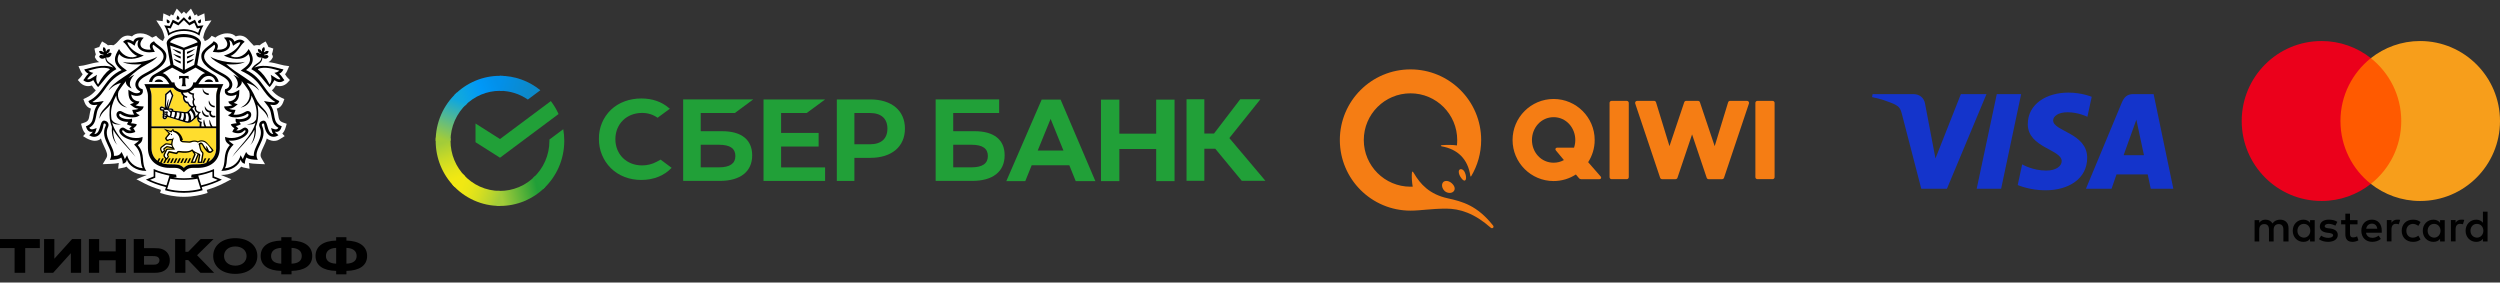 <svg width="6398" height="723" viewBox="0 0 6398 723" fill="none" xmlns="http://www.w3.org/2000/svg">
<rect x="0" y="0" width="6398" height="723" fill="#333333" stroke="none"/>
<path d="M3701.12 533.92C3735.78 533.92 3773.38 545.794 3815 582.653C3819.17 586.346 3824.72 581.758 3821.08 577.173C3780.18 525.559 3742.35 515.727 3704.62 507.419C3658.47 497.256 3634.73 471.304 3618.19 442.811C3614.9 437.138 3613.42 438.139 3613.13 445.424C3612.77 454.338 3613.38 466.133 3615.38 477.737C3613.51 477.823 3611.64 477.797 3609.76 477.797C3543.74 477.797 3490.22 424.305 3490.22 358.323C3490.22 292.336 3543.74 238.845 3609.76 238.845C3675.78 238.845 3729.3 292.336 3729.3 358.323C3729.3 363.015 3729.07 367.656 3728.55 372.211C3719.81 370.639 3702.63 370.462 3690.58 371.504C3686.05 371.895 3686.68 374.005 3690.11 374.624C3729.63 381.76 3756.78 406.237 3762.98 450.652C3763.13 451.676 3764.46 451.98 3764.99 451.096C3781.25 423.979 3790.59 392.239 3790.59 358.323C3790.59 258.504 3709.63 177.584 3609.76 177.584C3509.89 177.584 3428.92 258.504 3428.92 358.323C3428.92 458.14 3509.89 539.069 3609.76 539.069C3636.25 539.069 3662.54 533.92 3701.12 533.92V533.92ZM3714.58 468.295C3722.62 475.096 3725.07 483.178 3720.82 488.88C3718.45 492.005 3714.62 493.729 3710.02 493.729C3705.5 493.729 3700.9 492.058 3697.71 489.275C3690.4 482.884 3688.25 472.527 3693.02 466.641C3694.89 464.339 3697.92 463.071 3701.56 463.071C3705.97 463.071 3710.6 464.93 3714.58 468.295V468.295ZM3751.7 451.033C3752.88 458.953 3750.38 462.234 3747.86 462.234C3745.12 462.234 3741.68 459.021 3737.61 452.687C3733.6 446.432 3732.14 439.255 3734.12 435.631C3735.44 433.231 3738.18 432.189 3741.65 433.498C3748.36 436.034 3750.99 446.3 3751.7 451.033V451.033ZM4002.37 409.641L3981.53 384.581C3979.34 381.951 3981.21 377.968 3984.63 377.968H4028.25C4030.32 371.789 4031.5 365.187 4031.5 358.331C4031.5 326.938 4008.12 299.869 3976.03 299.869C3943.94 299.869 3920.56 326.938 3920.56 358.331C3920.56 389.726 3943.94 416.411 3976.03 416.411C3985.75 416.411 3994.66 413.928 4002.37 409.641V409.641ZM4096.71 451.995C4098.97 454.5 4097.11 458.531 4093.7 458.531H4046.1C4044.17 458.531 4042.33 457.67 4041.09 456.181L4033.02 446.486C4016.59 457.132 3997.03 463.346 3976.03 463.346C3918.09 463.346 3870.96 416.238 3870.96 358.331C3870.96 300.426 3918.09 253.314 3976.03 253.314C4033.97 253.314 4081.1 300.426 4081.1 358.331C4081.1 379.207 4074.95 398.659 4064.4 415.023L4096.71 451.995ZM4536.39 258.147H4497.54C4494.69 258.147 4492.38 260.46 4492.38 263.315V453.35C4492.38 456.2 4494.69 458.514 4497.54 458.514H4536.39C4539.24 458.514 4541.56 456.2 4541.56 453.35V263.315C4541.56 260.46 4539.24 258.147 4536.39 258.147ZM4471.03 258.147H4427.56C4425.29 258.147 4423.29 259.618 4422.62 261.777L4388.23 374.079L4350.43 261.652C4349.73 259.558 4347.76 258.147 4345.54 258.147H4315.21C4312.98 258.147 4311.01 259.558 4310.3 261.652L4272.51 374.079L4238.12 261.777C4237.45 259.618 4235.45 258.147 4233.17 258.147H4189.71C4188.05 258.147 4186.49 258.941 4185.52 260.276C4184.55 261.615 4184.29 263.33 4184.81 264.891L4248.64 455.03C4249.35 457.121 4251.32 458.531 4253.55 458.531H4288.04C4290.27 458.531 4292.24 457.121 4292.94 455.035L4330.37 343.95L4367.79 455.035C4368.5 457.121 4370.47 458.531 4372.7 458.531H4407.19C4409.42 458.531 4411.39 457.121 4412.09 455.03L4475.93 264.891C4476.45 263.33 4476.19 261.615 4475.22 260.276C4474.25 258.941 4472.69 258.147 4471.03 258.147ZM4168.36 263.315V453.35C4168.36 456.2 4166.05 458.514 4163.19 458.514H4124.35C4121.5 458.514 4119.18 456.2 4119.18 453.35V263.315C4119.18 260.46 4121.5 258.147 4124.35 258.147H4163.19C4166.05 258.147 4168.36 260.46 4168.36 263.315Z" fill="#F57D14"/>
<path d="M1409.73 258.704C1417.54 268.931 1424.16 280.042 1429.44 291.814L1279.57 403.632L1216.93 363.893V316.084L1279.57 355.824L1409.73 258.704Z" fill="#21A038"/>
<path d="M1153.01 360.519C1153.01 358.373 1153.06 356.242 1153.17 354.123L1115.21 352.241C1115.08 354.987 1115 357.759 1115 360.557C1114.98 382.42 1119.23 404.069 1127.5 424.265C1135.77 444.462 1147.9 462.806 1163.19 478.247L1190.12 451.008C1178.35 439.144 1169.01 425.041 1162.64 409.511C1156.27 393.982 1153 377.332 1153.01 360.519Z" fill="url(#paint0_linear_2_255)"/>
<path d="M1279.54 232.461C1281.65 232.461 1283.76 232.54 1285.85 232.645L1287.75 194.212C1285.03 194.082 1282.29 194.016 1279.54 194.016C1257.93 193.99 1236.52 198.284 1216.56 206.652C1196.59 215.02 1178.46 227.297 1163.19 242.779L1190.12 270.031C1201.84 258.114 1215.77 248.66 1231.12 242.212C1246.47 235.765 1262.92 232.451 1279.54 232.461Z" fill="url(#paint1_linear_2_255)"/>
<path d="M1279.54 488.578C1277.42 488.578 1275.31 488.578 1273.21 488.408L1271.31 526.827C1274.04 526.967 1276.78 527.037 1279.54 527.037C1301.14 527.06 1322.53 522.763 1342.48 514.392C1362.44 506.022 1380.56 493.743 1395.82 478.261L1368.94 451.023C1357.22 462.933 1343.28 472.382 1327.94 478.827C1312.6 485.272 1296.15 488.587 1279.54 488.578Z" fill="url(#paint2_linear_2_255)"/>
<path d="M1350.86 254.807L1382.85 230.942C1353.61 206.978 1317.11 193.933 1279.48 194V232.459C1304.96 232.427 1329.85 240.219 1350.86 254.807Z" fill="url(#paint3_linear_2_255)"/>
<path d="M1444.06 360.519C1444.08 350.514 1443.22 340.527 1441.48 330.678L1406.06 357.092C1406.06 358.231 1406.06 359.368 1406.06 360.519C1406.07 378.411 1402.37 396.106 1395.19 412.456C1388.01 428.806 1377.51 443.446 1364.38 455.428L1389.93 484.002C1406.99 468.406 1420.63 449.355 1429.96 428.083C1439.29 406.81 1444.09 383.791 1444.06 360.519Z" fill="#21A038"/>
<path d="M1279.54 488.578C1261.86 488.584 1244.37 484.832 1228.22 477.566C1212.06 470.299 1197.59 459.678 1185.75 446.393L1157.53 472.232C1172.94 489.51 1191.76 503.317 1212.78 512.758C1233.8 522.199 1256.54 527.064 1279.54 527.036V488.578Z" fill="url(#paint4_linear_2_255)"/>
<path d="M1194.69 265.608L1169.16 237.035C1152.09 252.628 1138.44 271.678 1129.11 292.95C1119.78 314.223 1114.97 337.243 1115 360.518H1153.01C1153 342.626 1156.71 324.931 1163.89 308.581C1171.07 292.232 1181.56 277.591 1194.69 265.608Z" fill="url(#paint5_linear_2_255)"/>
<path d="M2064.48 289.229L2111.56 254.523H1954V463.075H2111.56V428.369H1998.96V374.948H2095.01V340.243H1998.96V289.229H2064.48Z" fill="#21A038"/>
<path d="M1847.99 335.768H1793.29V289.215H1880.59L1927.64 254.404H1748.36V462.956H1842.2C1894.82 462.956 1925.01 439.094 1925.01 397.479C1925.01 357.667 1897.66 335.768 1847.99 335.768ZM1840.18 428.239H1793.29V370.452H1840.18C1868.64 370.452 1881.98 380.136 1881.98 399.346C1881.98 418.555 1867.78 428.239 1840.18 428.239Z" fill="#21A038"/>
<path d="M2227.37 254.493H2141.61V463.044H2186.56V403.965H2227.37C2282.09 403.965 2315.94 375.154 2315.94 329.118C2315.94 283.083 2282.09 254.493 2227.37 254.493ZM2226.42 369.233H2186.56V289.225H2226.42C2255.2 289.225 2271.09 303.441 2271.09 329.245C2271.09 355.049 2255.2 369.233 2226.42 369.233Z" fill="#21A038"/>
<path d="M1680.9 413.828C1669.29 420.12 1656.28 423.378 1643.07 423.301C1603.55 423.301 1574.88 395.068 1574.88 356.19C1574.88 317.312 1603.55 289.018 1643.07 289.018C1657.33 288.775 1671.28 293.1 1682.9 301.36L1714.35 278.187L1712.22 276.676C1693.88 260.538 1669.37 251.991 1641.32 251.991C1610.89 251.991 1583.3 262.235 1563.6 280.872C1553.64 290.468 1545.76 302.015 1540.46 314.793C1535.15 327.571 1532.54 341.305 1532.77 355.141C1532.56 369.116 1535.17 382.991 1540.43 395.937C1545.7 408.883 1553.51 420.634 1563.42 430.49C1583.21 449.867 1610.74 460.543 1640.95 460.543C1672.52 460.543 1700.11 449.527 1718.79 429.472L1690.64 408.49L1680.9 413.828Z" fill="#21A038"/>
<path d="M2494.18 335.768H2439.5V289.215H2557V254.404H2394.54V462.956H2488.27C2540.88 462.956 2571.07 439.094 2571.07 397.479C2571.2 357.667 2543.85 335.768 2494.18 335.768ZM2486.37 428.239H2439.5V370.452H2486.37C2514.83 370.452 2528.16 380.136 2528.16 399.346C2528.16 418.555 2514.09 428.239 2486.37 428.239Z" fill="#21A038"/>
<path d="M3082.14 462.657H3036.57V254.105H3082.14V341.699H3106.95L3173.93 254.105H3225.58L3146.13 353.316L3238.38 462.657H3177.91L3110.11 380.636H3082.14V462.657Z" fill="#21A038"/>
<path d="M2736.64 423.024H2640.24L2623.9 463.522H2575.4L2665.82 254.97H2714.31L2803.26 463.522H2752.99L2736.64 423.024ZM2721.55 385.236L2688.73 304.239L2655.72 385.236H2721.55Z" fill="#21A038"/>
<path d="M2864.61 254.97V342.058H2958.92V254.97H3005.91V463.522H2958.92V381.346H2864.61V463.522H2817.63V254.97H2864.61Z" fill="#21A038"/>
<path d="M735.147 197.919C733.67 196.416 732.805 195.04 731.582 193.129C730.946 192.161 730.258 191.116 729.494 189.995C731.608 187.55 733.391 184.722 734.74 181.613L740.139 169.308L726.847 167.397C724.606 167.066 720.99 166.123 716.763 165.003C708.615 162.863 698.15 160.11 686.743 158.913C690.638 157.206 693.949 154.123 696.265 149.945L698.455 145.997C698.455 145.997 697.869 140.468 695.731 138.736C696.546 137.029 697.182 135.143 697.616 133.079L699.423 124.264L690.918 121.36C689.595 120.902 688.271 120.57 686.971 120.367C686.488 118.762 685.775 117.054 684.807 115.246L679.765 105.997L670.675 111.322C668.409 112.647 666.5 114.176 664.946 115.883C663.597 115.628 662.145 115.5 660.617 115.5C660.617 115.5 655.423 114.914 649.694 117.003L642.36 109.386L633.677 100.112C625.555 91.425 614.555 88.852 603.351 93.132C599.073 88.852 592.402 85.311 582.039 85.311C578.525 85.311 575.443 85.743 573.636 85.973C573.636 85.973 559.376 88.571 551.356 96.189L541.629 91.552C535.11 101.819 523.958 105.08 523.958 105.08C523.194 102.074 521.894 99.271 520.036 96.698L520.673 93.081C520.673 92.979 522.862 80.725 529.534 70.33L541.145 52.241L524.696 54.101C524.746 52.47 524.671 50.534 524.441 48.241L522.964 34.177L510.08 40.012C508.654 40.648 507.457 41.286 506.337 41.872L503.791 36.445L497.884 39.502C497.298 38.05 496.534 36.394 495.49 34.484L488.692 22L479.041 32.42C478.047 33.49 477.207 34.484 476.494 35.427L470.638 29.592L464.731 35.452C463.992 34.509 463.177 33.515 462.184 32.446L452.432 22L445.607 34.535C444.564 36.445 443.826 38.076 443.24 39.528L437.358 36.471L434.811 41.898C433.691 41.312 432.494 40.675 431.068 40.012L418.133 34.203L416.707 48.318C416.478 50.585 416.402 52.495 416.453 54.126L399.978 52.267L411.614 70.355C418.311 80.725 420.45 92.979 420.45 93.081L421.061 96.698C419.203 99.297 417.879 102.1 417.14 105.105C417.14 105.105 406.598 100.597 399.545 91.552L389.615 96.29C378.284 88.648 371.255 85.667 359.033 85.311C348.67 85.03 341.999 88.852 337.721 93.132C326.492 88.877 315.517 91.45 307.42 100.138C307.42 100.138 302.098 105.921 298.737 109.412C295.376 112.927 290.411 115.832 290.411 115.832C290.411 115.832 283.357 114.252 276.101 115.908C274.548 114.201 272.612 112.672 270.321 111.322L261.204 105.997L256.188 115.297C255.221 117.08 254.533 118.762 254.075 120.367C252.777 120.57 251.453 120.902 250.129 121.36L241.674 124.315L243.432 133.079C243.864 135.194 244.475 137.08 245.315 138.786C244.832 139.729 244.4 140.723 244.043 141.767L242.617 146.022L244.781 149.971C247.073 154.123 250.357 157.232 254.279 158.939C242.846 160.136 232.406 162.888 224.233 165.028C220.031 166.123 216.415 167.092 214.175 167.422L200.832 169.359L203.862 176.237L206.281 181.715C207.656 184.773 209.464 187.601 211.552 190.046C210.762 191.167 207.401 196.441 205.899 197.944L199.151 204.797L205.619 211.93C206.434 212.797 213.691 220.415 225.429 220.44C228.637 220.44 231.82 219.88 234.978 218.759C238.109 223.651 241.827 228.619 245.213 231.064C238.975 238.401 231.871 244.771 221.763 249.586L213.309 253.612L216.95 263.267C219.318 269.101 223.927 275.496 232.839 277.941C230.929 283.649 230.013 289.05 229.198 293.865C227.288 305.304 226.473 310.042 216.415 313.584L207.376 316.743L209.973 325.966C212.061 333.481 215.193 338.45 218.579 341.736L212.571 348.36C212.571 348.36 226.83 359.061 240.809 360.36C241.012 360.386 252.929 361.15 258.276 354.322C260.415 362.066 263.802 369.201 266.883 375.672C273.198 388.971 276.559 396.843 272.332 404.027L262.783 420.231L281.55 419.441C289.749 419.109 297.362 418.6 303.957 416.969C303.957 417.327 303.932 417.657 303.906 417.989L302.378 431.899L318.827 428.435C320.559 427.925 322.189 427.237 323.666 426.447C333.85 438.37 351.165 447.669 374.49 447.669H375.839L349.026 458.675L368.556 468.841C381.415 475.541 395.701 481.147 411.997 485.91L409.73 493.733L419.534 496.611C425.187 498.267 445.633 503.694 470.536 503.694C495.439 503.694 515.86 498.267 521.538 496.611L531.316 493.733L529.049 485.936C545.372 481.172 559.657 475.567 572.515 468.867L592.045 458.701L565.207 447.695H566.557C589.881 447.695 607.17 438.396 617.356 426.472C618.833 427.262 620.463 427.95 622.193 428.46L638.642 431.925L637.14 418.04C637.114 417.708 637.09 417.352 637.09 416.995C643.659 418.626 651.298 419.109 659.471 419.467L678.237 420.256L668.74 404.078C664.487 396.894 667.874 389.022 674.164 375.723C677.245 369.252 680.631 362.117 682.77 354.373C686.386 357.124 690.282 358.78 694.152 359.647C694.152 359.647 697.157 360.539 700.034 360.614C708.335 360.869 712.486 358.5 718.189 354.908L728.553 348.386L722.492 341.762C725.879 338.501 729.011 333.532 731.099 326.043L733.721 316.794L724.657 313.636C714.573 310.093 713.784 305.355 711.875 293.915C711.06 289.101 710.168 283.675 708.233 277.992C717.145 275.522 721.728 269.126 724.097 263.318L727.713 253.637L719.259 249.611C709.15 244.797 702.045 238.427 695.782 231.089C699.193 228.644 702.911 223.675 706.069 218.784C709.2 219.906 712.384 220.44 715.618 220.466C727.356 220.466 734.638 212.848 735.428 211.981L741.895 204.848L735.147 197.919Z" fill="white"/>
<path fill-rule="evenodd" clip-rule="evenodd" d="M387.787 323.469V245.764C387.787 238.529 385.699 231.292 383.203 224.644H443.475C449 232.235 459.032 237.33 470.542 237.33C482 237.33 492.032 232.235 497.583 224.644H557.854C555.307 231.318 553.245 238.529 553.245 245.764V323.469H387.787ZM470.516 429.656C462.088 421.275 456.078 420.357 433.366 420.357C406.222 420.357 387.787 404.434 387.787 378.983V328.029H553.22V378.983C553.22 404.434 534.81 420.357 507.616 420.357C484.928 420.332 478.918 421.275 470.516 429.656Z" fill="#FFDD2D"/>
<path d="M397.383 439.263V454.779L383.914 460.205C395.295 465.377 409.428 470.523 426.029 474.319L433.668 449.428C417.373 446.091 406.015 442.601 397.383 439.263Z" fill="white"/>
<path d="M470.509 460.282C454.594 460.282 441.201 458.626 435.854 457.403L427.782 483.517C440.463 486.625 455.307 488.918 470.509 488.918C485.659 488.918 500.504 486.651 513.236 483.517L505.139 457.403C499.791 458.651 486.449 460.282 470.509 460.282Z" fill="white"/>
<path d="M543.642 439.263C534.985 442.601 523.654 446.066 507.357 449.454L515.022 474.345C531.65 470.548 545.73 465.402 557.112 460.231L543.668 454.804V439.263H543.642Z" fill="white"/>
<path d="M369.167 188.95C390.25 177.562 441.787 152.493 406.851 125.461C402.09 121.793 396.845 118.48 392.439 114.379C386.991 118.582 394.477 129.028 396.361 132.85C396.361 132.85 384.724 134.021 381.949 134.021C363.972 133.945 345.129 123.296 354.678 102.889C347.523 104.367 346.657 111.245 344.468 117.13C339.884 114.022 331.914 107.348 325.778 108.29C330.768 124.263 351.776 138.659 368.071 141.919C351.597 150.887 321.041 157.562 304.975 138.25C293.694 160.085 309.405 169.205 324.81 180.644C266.169 207.421 274.827 237.458 236.352 261.101C241.342 263.444 263.597 258.732 265.583 258.451C257.231 269.279 253.335 273.865 250.891 279.139C248.548 284.081 247.504 289.661 245.188 301.686C243.379 311.189 240.069 320.666 228.509 326.959C233.042 335.162 243.1 328.742 247.301 327.647C246.74 328.513 245.314 338.398 241.546 343.162C261.305 341.888 252.164 300.208 271.924 310.246C277.5 313.049 279.181 319.622 276.608 324.997C263.622 351.799 293.134 375.416 291.529 398.906C298.787 398.855 306.299 398.652 311.034 388.843C313.505 393.734 317.324 400.613 319.463 407.237L325.37 397.174C329.011 413.836 344.544 429.224 365.526 430.6C355.519 414.753 367.512 393.123 343.195 370.117C346.224 367.671 353.227 362.958 355.722 359.748C325.88 363.264 294.738 339.646 308.87 328.437C318.113 321.125 322.162 336.309 336.421 333.761L330.845 328.946C332.805 327.009 335.046 324.488 337.363 322.577C331.303 321.839 324.682 317.966 324.682 317.966L328.298 311.978C293.338 311.927 292.446 285.177 306.654 284.107C313.326 283.623 321.958 295.928 343.474 293.354C340.724 290.043 339.63 285.024 338.33 281.33C343.525 280.846 349.637 280.897 354.551 278.502C344.035 277.152 341.386 273.61 332.627 266.987L342.787 263.267C328.044 255.904 328.935 243.089 328.477 229.738C336.192 234.171 345.257 241.051 354.932 237.866C357.224 237.101 358.701 236.032 358.752 233.637C344.951 228.109 336.091 206.835 369.167 188.95ZM343.984 191.039C325.523 210.784 333.518 222.605 337.236 226.248C330.36 224.771 320.1 216.006 322.441 207.523C320.253 210.147 318.012 213 315.72 215.93C311.136 222.045 307.037 228.032 303.396 233.841C297.794 250.502 308.055 267.7 325.523 275.317C306.12 272.464 297.412 255.191 297.463 244.185C288.194 261.713 283.763 277.712 284.171 291.139C284.349 296.132 284.782 300.794 285.444 305.201C289.901 313.66 297.056 316.769 309.812 318.322C298.227 319.061 292.09 318.526 287.049 313.227C294.942 347.188 331.863 376.588 346.887 401.759C331.837 382.193 300.697 353.048 289.799 331.978C288.958 339.595 290.995 359.111 300.467 371.11C286.513 357.379 285.419 336.589 286.336 324.411C282.796 315.647 280.556 305.864 280.25 294.731C279.969 284.489 280.682 275.598 282.236 267.623C273.425 280.158 260.694 284.998 254.43 304.081C255.652 279.469 274.012 279.088 287.762 249.203C293.083 236.134 300.823 224.847 309.38 212.058C298.507 215.625 290.359 218.172 277.779 231.955C286.717 210.809 338.356 187.04 362.012 164.033C354.907 165.537 325.905 166.275 313.861 158.225C335.683 164.135 384.241 157.384 402.574 144.849C389.919 163.065 362.368 164.11 328.834 200.339C333.111 196.924 338.815 193.485 343.984 191.039Z" fill="white"/>
<path d="M695.809 301.688C693.493 289.663 692.474 284.083 690.131 279.141C687.713 273.867 683.791 269.282 675.414 258.453C677.4 258.734 699.706 263.448 704.671 261.104C666.196 237.461 674.853 207.423 616.187 180.647C631.592 169.208 647.303 160.087 636.022 138.228C619.956 157.565 589.4 150.89 572.925 141.897C589.247 138.635 610.228 124.267 615.219 108.267C609.057 107.324 601.087 113.999 596.504 117.081C594.314 111.197 593.473 104.318 586.318 102.815C595.867 123.247 576.999 133.896 558.997 133.973C556.247 133.973 544.636 132.801 544.636 132.801C546.495 128.979 553.981 118.535 548.506 114.33C544.101 118.458 538.907 121.744 534.12 125.413C499.159 152.444 550.747 177.539 571.83 188.901C604.856 206.786 596.071 228.06 582.245 233.511C582.296 235.906 583.773 236.977 586.09 237.741C595.714 240.951 604.831 234.073 612.495 229.614C612.062 242.964 612.978 255.804 598.236 263.142L608.37 266.861C599.611 273.485 596.987 277.027 586.471 278.377C591.36 280.772 597.523 280.721 602.692 281.205C601.367 284.899 600.222 289.918 597.523 293.23C619.064 295.777 627.722 283.498 634.342 283.981C648.499 285.052 647.659 311.802 612.673 311.853L616.289 317.84C616.289 317.84 609.668 321.713 603.582 322.452C605.9 324.337 608.166 326.885 610.126 328.821L604.55 333.637C618.784 336.184 622.859 321 632.101 328.312C646.233 339.522 615.117 363.138 585.25 359.623C587.77 362.833 594.773 367.572 597.802 370.018C573.46 392.998 585.428 414.653 575.471 430.525C596.402 429.124 611.935 413.736 615.627 397.074L621.534 407.137C623.647 400.513 627.518 393.635 629.937 388.743C634.647 398.552 642.21 398.756 649.493 398.807C647.837 375.317 677.324 351.7 664.388 324.898C661.792 319.548 663.471 312.975 669.049 310.147C688.858 300.108 679.666 341.79 699.451 343.063C695.657 338.298 694.257 328.414 693.721 327.548C697.897 328.644 707.931 335.063 712.462 326.834C700.979 320.668 697.669 311.191 695.809 301.688ZM658.812 267.6C660.366 275.6 661.154 284.466 660.798 294.708C660.467 305.841 658.251 315.624 654.712 324.388C655.603 336.567 654.535 357.355 640.58 371.088C650.027 359.063 652.09 339.573 651.249 331.955C640.3 353.024 609.185 382.17 594.11 401.737C609.159 376.565 646.08 347.139 653.999 313.204C648.906 318.477 642.821 319.039 631.21 318.3C643.941 316.745 651.096 313.637 655.552 305.179C656.214 300.797 656.648 296.109 656.825 291.116C657.259 277.689 652.803 261.689 643.534 244.161C643.611 255.167 634.902 272.44 615.474 275.294C632.891 267.651 643.177 250.454 637.601 233.818C633.985 228.009 629.912 221.996 625.277 215.907C622.985 212.977 620.745 210.124 618.53 207.5C620.872 215.983 610.611 224.747 603.735 226.225C607.479 222.582 615.449 210.76 597.013 191.016C602.182 193.462 607.886 196.901 612.189 200.264C578.654 164.036 551.129 163.017 538.423 144.776C556.781 157.311 605.34 164.087 627.136 158.15C615.117 166.201 586.09 165.462 578.985 163.959C602.641 186.965 654.331 210.736 663.243 231.882C650.664 218.098 642.49 215.551 631.668 211.984C640.249 224.798 647.939 236.06 653.261 249.129C667.036 279.013 685.421 279.371 686.617 304.007C680.354 284.975 667.647 280.135 658.812 267.6Z" fill="white"/>
<path d="M497.552 224.617C492.025 232.209 481.968 237.304 470.535 237.304C467.861 237.304 465.289 236.999 462.845 236.54C463.533 239.674 465.137 242.91 468.472 245.686C467.123 254.781 471.044 263.291 480.797 265.508C481.84 270.145 484.693 273.635 489.531 275.29L482.731 283.138C480.109 286.144 476.697 287.112 473.947 286.756L443.596 283.316C444.919 279.953 441.405 276.055 431.78 277.711L443.697 244.336L436.439 228.872L422.665 240.642L421.646 275.647L415.713 272.769C408.074 269.456 405.808 283.392 413.091 283.443L416.019 283.469C415.815 284.895 416.273 286.475 417.419 286.985C416.044 287.545 415.636 290.118 417.343 291.036C415.611 291.876 415.357 294.526 416.757 295.673C415.255 298.245 414.974 303.825 420.297 305.227C424.676 306.373 427.426 301.684 428.318 298.959L475.551 313.583C482.197 315.494 486.984 314.423 492.535 309.558L504.86 298.78C503.306 305.838 505.826 312.181 511.2 314.296C511.2 314.296 510.359 320.767 510.69 323.443L527.215 323.468H553.238V245.763C553.238 238.528 555.302 231.292 557.848 224.617H527.215H497.552Z" fill="white"/>
<path d="M426.819 355.367L427.736 356.514C429.009 358.094 429.773 357.711 431.224 356.871L433.363 355.725C434.713 354.705 443.498 358.069 443.981 350.757C444.949 356.208 438.456 367.698 442.377 374.119L447.648 382.756L430.435 383.011C428.551 383.011 427.558 384.157 427.049 385.176L422.541 394.526C421.369 396.997 421.446 399.545 422.923 401.252L425.979 404.691C425.979 404.691 428.475 402.577 429.288 399.8L427.939 398.398C426.819 397.328 426.819 396.309 427.43 394.984L430.205 389.227C431.275 386.959 432.37 386.475 434.815 387.061L448.743 390.067C449.761 390.323 451.417 390.806 452.409 389.099C454.115 386.067 457.12 385.864 460.176 386.348C467.814 387.494 485.461 389.329 491.75 381.966C499.134 391.775 513.572 391.775 512.63 396.92L509.574 413.786H514.157L516.958 396.539C517.263 394.526 518.512 391.775 516.347 390.221C515.456 389.533 515.049 389.176 513.036 385.711C510.414 381.125 510.542 374.246 508.02 368.31C510.414 365.482 513.011 364.514 515.277 365.049C520.37 366.297 521.745 375.087 528.976 382.245C528.162 379.061 527.806 375.571 526.099 372.539C526.099 372.539 531.115 376.437 532.414 380.997C533.229 383.851 534.069 385.94 536.641 387.265C538.347 387.876 540.384 387.061 542.422 384.615C542.422 384.615 537.659 377.839 534.171 373.406C529.384 367.316 522.992 361.202 514.285 361.915C511.534 362.145 508.886 363.393 506.366 364.896C496.46 359.342 488.771 365.227 485.715 365.227L467.178 364.131C463.537 363.903 460.659 359.673 460.659 359.673C460.201 343.98 447.597 337.737 443.243 337.737C443.243 337.737 443.651 334.909 442.504 333.916L438.634 338.782L427.888 334.858L436.317 341.763L427.175 352.387C426.234 353.432 426.361 354.807 426.819 355.367Z" fill="white"/>
<path d="M414.675 377.403C412.078 379.415 412.205 382.218 413.759 385.352L415.312 388.256L419.36 385.173L418.444 383.186C417.782 381.785 417.808 380.358 418.953 379.466L424.759 375.084C426.389 373.887 426.898 373.76 428.63 374.014L440.876 376.588C440.876 376.588 439.018 373.887 438.407 371.135L426.872 369.606C425.242 369.403 424.25 370.091 422.824 371.186L414.675 377.403Z" fill="white"/>
<path d="M492.995 413.785H497.63L505.064 395.467C505.319 394.83 505.675 394.55 505.956 394.015C502.62 392.69 500.659 391.773 497.884 390.168C499.743 392.665 501.194 393.735 500.43 396.053L492.995 413.785Z" fill="white"/>
<path d="M496.94 166.022L505.521 116.674L473.005 127.731V178.608L496.94 166.022ZM478.504 132.724L500.071 124.776C500.071 124.776 495.87 128.189 490.854 131.628C486.398 134.711 478.504 137.998 478.504 137.998V132.724ZM478.504 144.673L498.238 137.615C498.238 137.615 495.87 140.113 490.879 143.552C486.423 146.609 478.53 149.895 478.53 149.895V144.673H478.504ZM478.504 157.36L495.87 150.685C495.87 150.685 495.87 152.8 490.854 156.214C486.398 159.297 478.504 162.583 478.504 162.583V157.36Z" fill="white"/>
<path d="M439.09 209.663L439.803 210.81H446.5L446.576 211.982C446.653 213.104 446.908 214.25 447.289 215.421C448.334 218.606 450.396 221.944 453.706 224.644C457.551 227.753 463.102 229.995 470.486 229.995C486.503 229.995 493.734 219.626 494.422 211.982L494.473 210.81H501.194L501.907 209.663C508.223 199.779 515.938 188.798 524.9 187.219L500.456 173.027L470.486 189.333L440.49 173.027L416.071 187.219C425.035 188.773 432.75 199.779 439.09 209.663Z" fill="white"/>
<path d="M467.968 178.608V127.731L435.503 116.674L444.032 166.022L467.968 178.608ZM462.493 162.634C462.493 162.634 454.599 159.323 450.144 156.265C445.128 152.851 445.128 150.711 445.128 150.711L462.518 157.386V162.634H462.493ZM462.493 132.724V137.998C462.493 137.998 454.599 134.711 450.144 131.628C445.102 128.189 440.875 124.776 440.875 124.776L462.493 132.724ZM462.493 144.673V149.921C462.493 149.921 454.599 146.635 450.144 143.577C445.102 140.138 442.76 137.641 442.76 137.641L462.493 144.673Z" fill="white"/>
<path d="M470.508 94.915C451.945 94.915 438.017 101.004 434.986 108.139L470.508 122.176L505.978 108.139C502.973 101.004 489.07 94.915 470.508 94.915Z" fill="white"/>
<path d="M470.512 74.532C484.186 74.532 497.885 78.685 507.102 84.061C508.605 79.093 510.209 75.552 512.399 71.501L503.997 72.8L497.197 58.278L484.492 65.03L470.512 51.196L456.507 65.03L443.827 58.278L436.978 72.8L428.574 71.501C430.764 75.552 432.343 79.093 433.897 84.061C443.14 78.685 456.788 74.532 470.512 74.532Z" fill="white"/>
<path d="M702.223 186.376C706.806 185.791 710.499 184.262 715.006 180.898C705.304 178.326 684.984 170.963 667.644 174.275C661.915 175.039 658.733 177.357 660.769 178.682C670.089 184.873 681.598 199.216 689.975 215.956C697.334 206.809 694.253 194.809 692.699 191.37C707.366 200.21 711.212 204.516 718.01 202.834C714.368 197.255 709.25 192.236 702.223 186.376Z" fill="white"/>
<path d="M251.045 215.932C259.422 199.194 270.931 184.851 280.276 178.659C282.364 177.335 279.13 175.016 273.452 174.252C256.086 170.966 235.716 178.303 226.015 180.876C230.572 184.24 234.188 185.768 238.823 186.354C231.77 192.239 226.651 197.233 223.01 202.812C229.859 204.493 233.679 200.188 248.32 191.347C246.818 194.812 243.711 206.786 251.045 215.932Z" fill="white"/>
<path fill-rule="evenodd" clip-rule="evenodd" d="M352.717 371.29C359.465 365.939 365.066 363.263 364.787 350.296C354.652 355.493 325.905 355.213 313.886 338.653C310.499 333.94 314.115 331.571 317.399 335.29C325.624 344.615 340.851 340.386 346.402 337.71C345.511 334.501 343.041 330.322 340.979 328.539C343.067 326.501 348.949 323.443 350.145 318.195C347.013 316.488 334.816 315.265 334.816 315.265C336.778 313.38 339.221 310.756 337.745 303.75C325.293 307.572 309.888 302.374 306.4 297.763C302.962 293.227 306.477 288.973 309.379 291.979C315.592 298.501 346.198 305.966 357.581 294.629C353.354 293.457 348.694 289.686 347.853 287.342C358.396 286.273 366.798 280.056 367.486 272.311C361.654 272.311 350.654 271.878 346.885 269.075C351.927 267.216 355.136 265.381 356.74 259.725C337.465 258.554 335.937 244.235 335.835 241.866C348.388 249.101 370.49 245.891 364.761 228.057C354.321 227.497 343.805 210.606 372.502 195.09C398.602 180.951 428.266 165.715 425.643 140.621C423.937 124.57 397.532 113.615 394.171 105.488C383.145 110.735 380.93 116.825 385.895 127.041C385.895 127.041 361.323 129.487 359.388 114.354C358.548 107.577 363.08 101.232 367.944 96.367C365.194 96.367 346.682 91.399 341.105 106.481C330.742 99.399 321.856 99.654 314.879 107.143C326.031 113.767 332.932 136.493 351.367 143.193C338.253 150.301 317.043 147.321 304.668 125.461C292.955 143.117 286.208 160.594 311.34 179.269C265.633 200.083 265.965 239.879 226.191 258.833C230.214 269.661 238.719 269.661 249.567 267.98C232.378 290.323 247.02 313.711 219.8 323.265C222.346 332.386 227.464 339.672 237.497 336.997C234.645 341.455 232.761 341.353 228.33 346.245C243.2 355.621 260.847 348.844 264.844 318.755C265.557 313.38 272.941 316.743 270.395 322.017C253.436 357.099 296.317 383.493 281.141 409.225C294.508 408.663 304.719 407.619 310.27 403.11C312.995 408.511 314.65 413.861 314.039 419.135C321.423 417.632 324.122 413.275 324.631 408.231C329.47 422.371 346.784 437.478 374.488 437.478C359.796 416.486 373.47 395.212 352.717 371.29ZM325.369 397.148L319.463 407.211C317.348 400.587 313.504 393.709 311.034 388.818C306.273 398.626 298.761 398.83 291.529 398.881C293.133 375.391 263.622 351.774 276.608 324.972C279.205 319.622 277.499 313.049 271.922 310.221C252.138 300.183 261.304 341.863 241.546 343.137C245.314 338.372 246.739 328.488 247.3 327.621C243.098 328.717 233.04 335.137 228.509 326.934C240.069 320.641 243.379 311.164 245.187 301.661C247.478 289.635 248.548 284.056 250.865 279.113C253.309 273.84 257.205 269.254 265.557 258.426C263.571 258.706 241.342 263.42 236.326 261.076C274.801 237.433 266.143 207.395 324.784 180.619C309.404 169.18 293.693 160.059 304.949 138.226C321.015 157.537 351.546 150.862 368.046 141.894C351.75 138.633 330.742 124.264 325.777 108.265C331.913 107.322 339.883 113.997 344.442 117.105C346.657 111.194 347.523 104.341 354.678 102.863C345.129 123.27 363.972 133.92 381.949 133.997C384.749 133.997 396.361 132.824 396.361 132.824C394.501 129.003 386.99 118.557 392.439 114.354C396.844 118.481 402.09 121.767 406.851 125.436C441.812 152.492 390.249 177.562 369.166 188.951C336.089 206.835 344.951 228.134 358.752 233.561C358.701 235.955 357.224 237.025 354.932 237.79C345.257 241 336.191 234.095 328.476 229.662C328.934 243.013 328.018 255.853 342.786 263.19L332.626 266.884C341.36 273.534 344.034 277.049 354.55 278.425C349.636 280.82 343.55 280.769 338.33 281.254C339.655 284.947 340.724 289.967 343.474 293.278C321.958 295.827 313.326 283.546 306.654 284.031C292.446 285.1 293.337 311.852 328.298 311.903L324.682 317.889C324.682 317.889 331.302 321.762 337.389 322.5C335.071 324.386 332.83 326.934 330.87 328.869L336.446 333.685C322.162 336.232 318.138 321.048 308.869 328.36C294.738 339.57 325.879 363.188 355.721 359.671C353.227 362.882 346.198 367.621 343.194 370.066C367.511 393.047 355.518 414.702 365.525 430.575C344.544 429.198 329.011 413.784 325.369 397.148Z" fill="black"/>
<path fill-rule="evenodd" clip-rule="evenodd" d="M287 313.229C292.067 318.502 298.178 319.063 309.763 318.324C297.007 316.77 289.852 313.661 285.396 305.204C284.759 300.822 284.327 296.133 284.148 291.14C283.741 277.713 288.171 261.714 297.44 244.186C297.389 255.166 306.072 272.439 325.5 275.318C308.033 267.676 297.771 250.478 303.372 233.842C307.014 228.033 311.114 222.02 315.697 215.932C317.988 213.002 320.229 210.148 322.419 207.524C320.076 216.008 330.338 224.772 337.213 226.249C333.495 222.606 325.5 210.811 343.961 191.067C338.817 193.512 333.113 196.951 328.785 200.314C362.295 164.086 389.87 163.067 402.526 144.826C384.192 157.361 335.635 164.137 313.813 158.2C325.856 166.251 354.859 165.512 361.963 164.009C338.334 187.015 286.694 210.786 277.732 231.932C290.31 218.123 298.458 215.601 309.356 212.059C300.776 224.874 293.061 236.135 287.738 249.205C273.988 279.063 255.604 279.446 254.407 304.057C260.672 284.974 273.403 280.134 282.213 267.599C280.66 275.599 279.921 284.465 280.201 294.707C280.507 305.84 282.748 315.623 286.287 324.387C285.396 336.566 286.465 357.354 300.419 371.087C290.947 359.087 288.909 339.572 289.75 331.954C300.674 353.023 331.815 382.169 346.864 401.736C331.815 376.59 294.919 347.189 287 313.229Z" fill="black"/>
<path fill-rule="evenodd" clip-rule="evenodd" d="M631.692 212.057C642.514 215.624 650.688 218.147 663.266 231.955C654.355 210.809 602.639 187.039 579.009 164.034C586.113 165.511 615.141 166.276 627.16 158.225C605.364 164.161 556.806 157.384 538.446 144.849C551.128 163.091 578.679 164.11 612.213 200.338C607.91 196.975 602.206 193.536 597.037 191.09C615.473 210.835 607.503 222.656 603.76 226.299C610.634 224.822 620.896 216.058 618.553 207.573C620.769 210.198 623.009 213.051 625.301 215.981C629.909 222.096 633.984 228.082 637.625 233.891C643.227 250.554 632.94 267.75 615.523 275.368C634.952 272.515 643.66 255.215 643.559 244.235C652.852 261.763 657.283 277.763 656.875 291.189C656.697 296.182 656.264 300.845 655.602 305.253C651.121 313.71 643.966 316.819 631.234 318.373C642.846 319.086 648.931 318.552 654.023 313.278C646.104 347.239 609.208 376.639 594.134 401.81C609.208 382.244 640.299 353.099 651.274 332.028C652.114 339.646 650.077 359.161 640.605 371.162C654.558 357.43 655.628 336.64 654.736 324.462C658.25 315.698 660.465 305.915 660.822 294.781C661.153 284.539 660.363 275.648 658.836 267.674C667.671 280.208 680.377 285.05 686.667 304.132C685.47 279.495 667.086 279.113 653.31 249.254C647.963 236.107 640.273 224.847 631.692 212.057Z" fill="black"/>
<path fill-rule="evenodd" clip-rule="evenodd" d="M691.48 267.927C702.302 269.635 710.808 269.635 714.856 258.807C675.082 239.852 675.414 200.082 629.707 179.243C654.839 160.593 648.067 143.09 636.379 125.435C624.029 147.294 602.743 150.275 589.68 143.167C608.064 136.466 615.016 113.741 626.168 107.117C619.191 99.626 610.279 99.372 599.916 106.454C594.314 91.372 575.828 96.34 573.052 96.34C577.89 101.18 582.474 107.525 581.608 114.327C579.699 129.461 555.127 127.014 555.127 127.014C560.092 116.798 557.876 110.709 546.851 105.46C543.49 113.588 517.111 124.543 515.379 140.593C512.731 165.688 542.445 180.923 568.52 195.064C597.216 210.579 586.701 227.496 576.286 228.031C570.506 245.865 592.608 249.075 605.186 241.839C605.135 244.209 603.532 258.526 584.256 259.699C585.886 265.355 589.069 267.188 594.111 269.049C590.342 271.877 579.342 272.284 573.536 272.284C574.223 280.029 582.652 286.271 593.194 287.316C592.353 289.66 587.669 293.431 583.466 294.602C594.849 305.939 625.455 298.475 631.669 291.953C634.52 288.947 638.009 293.201 634.596 297.736C631.082 302.372 615.703 307.57 603.226 303.722C601.8 310.704 604.194 313.353 606.154 315.239C606.154 315.239 593.958 316.461 590.8 318.169C591.997 323.417 597.904 326.448 599.967 328.512C597.878 330.295 595.409 334.473 594.518 337.684C600.119 340.384 615.346 344.588 623.52 335.263C626.83 331.569 630.446 333.913 627.059 338.627C615.041 355.186 586.294 355.441 576.134 350.269C575.853 363.237 581.455 365.913 588.203 371.262C567.425 395.186 581.15 416.459 566.457 437.401C594.136 437.401 611.451 422.293 616.289 408.153C616.849 413.172 619.496 417.554 626.855 419.057C626.296 413.783 627.925 408.433 630.624 403.032C636.226 407.542 646.437 408.586 659.804 409.146C644.654 383.415 687.534 357.021 670.525 321.939C668.004 316.665 675.388 313.302 676.101 318.678C680.073 348.766 697.745 355.543 712.64 346.168C708.159 341.276 706.3 341.378 703.448 336.919C713.481 339.594 718.574 332.308 721.145 323.187C694.053 313.659 708.694 290.271 691.48 267.927ZM693.772 327.646C694.308 328.512 695.708 338.397 699.501 343.162C679.717 341.887 688.883 300.207 669.099 310.245C663.522 313.048 661.868 319.621 664.439 324.996C677.374 351.798 647.888 375.416 649.544 398.905C642.261 398.855 634.698 398.65 629.988 388.841C627.568 393.734 623.673 400.612 621.56 407.236L615.652 397.173C611.985 413.834 596.452 429.223 575.522 430.624C585.479 414.777 573.51 393.121 597.853 370.116C594.798 367.67 587.795 362.932 585.275 359.721C615.142 363.237 646.258 339.621 632.127 328.41C622.884 321.098 618.809 336.283 604.575 333.734L610.152 328.92C608.191 326.984 605.925 324.461 603.607 322.551C609.694 321.812 616.314 317.939 616.314 317.939L612.698 311.952C647.659 311.901 648.499 285.15 634.367 284.08C627.721 283.596 619.064 295.901 597.548 293.329C600.272 290.016 601.393 284.997 602.717 281.303C597.522 280.819 591.385 280.87 586.497 278.475C597.013 277.125 599.661 273.584 608.395 266.96L598.261 263.24C613.003 255.877 612.062 243.062 612.52 229.713C604.83 234.146 595.714 241.024 586.115 237.84C583.823 237.075 582.321 236.005 582.27 233.61C596.096 228.158 604.907 206.885 571.856 189C550.798 177.612 499.209 152.542 534.145 125.511C538.932 121.843 544.126 118.531 548.506 114.429C553.98 118.632 546.495 129.078 544.635 132.9C544.635 132.9 556.247 134.071 558.996 134.071C576.999 133.995 595.867 123.346 586.318 102.913C593.474 104.391 594.314 111.295 596.503 117.18C601.087 114.072 609.032 107.423 615.219 108.365C610.203 124.34 589.246 138.734 572.925 141.994C589.399 150.963 619.955 157.638 636.022 138.326C647.277 160.16 631.592 169.281 616.187 180.72C674.854 207.471 666.171 237.534 704.67 261.177C699.705 263.52 677.4 258.807 675.414 258.526C683.816 269.354 687.738 273.94 690.131 279.214C692.474 284.156 693.493 289.711 695.81 301.761C697.643 311.264 700.978 320.741 712.487 327.035C707.981 335.162 697.949 328.741 693.772 327.646Z" fill="black"/>
<path fill-rule="evenodd" clip-rule="evenodd" d="M414.414 393.405L422.792 386.297L421.518 383.749C420.602 381.915 421.086 381.813 422.054 381.1L426.485 377.813C427.502 376.972 428.572 377.074 429.82 377.38L443.085 380.488H429.081C425.847 380.691 424.906 381.94 423.734 384.335L422.767 386.297L419.177 393.685C417.954 396.233 417.317 399.621 420.526 403.442L423.072 406.474L417.928 416.895H422.257L425.822 409.659C426.102 409.404 431.373 404.589 432.493 399.621C430.965 398.373 429.896 397.506 430.737 395.774L432.34 392.309C432.876 391.163 433.053 390.705 434.581 390.984L448.484 393.991C450.216 394.474 452.762 395.239 454.62 392.436C456.531 389.532 456.785 389.838 461.215 390.271L468.319 391.035C478.021 391.953 487.722 389.532 491.491 386.526C492.815 389.532 495.438 391.851 496.66 394.195C497.118 395.061 496.354 396.284 495.769 397.812L487.799 416.869H500.097L507.049 399.494C507.686 397.838 508.627 396.513 509.34 395.851L505.343 416.895H517.285L520.442 396.08C521.13 391.443 520.723 389.966 518.508 388.054C513.542 383.851 513.643 375.036 512.04 369.685C512.88 369.202 513.873 368.946 515.045 369.1C517.642 369.329 519.602 375.979 522.658 380.259C528.768 388.844 537.095 398.322 546.644 384.971C545.727 383.444 544.734 382.067 543.563 380.742L540.89 377.609C539.336 375.877 531.952 367.418 528.87 364.387C521.868 357.329 511.123 358.4 506.845 361.839C497.143 356.743 486.908 362.094 484.489 361.89L467.785 360.87C467.021 360.819 465.876 360.565 465.061 359.266L468.167 358.247C465.265 346.145 457.957 336.03 445.2 334.273C445.2 334.273 444.461 330.451 442.5 329.712L438.681 334.196C437.611 334.349 436.44 334.68 435.472 335.088L419.177 329.024L431.399 341.381C431.399 341.381 425.058 350.374 423.25 352.208C422.054 353.89 422.156 355.189 423.505 356.794L425.873 359.903C427.096 361.508 428.445 361.457 430.405 360.463L433.079 359.062C434.251 358.093 438.171 360.005 439.852 358.476C438.782 361.992 438.248 365.38 437.994 368.056L427.019 366.73C424.625 366.399 423.531 366.73 422.079 367.877L412.709 375.087C409.653 377.431 408.711 381.481 410.596 385.431L414.414 393.405ZM505.062 395.468L497.628 413.812H492.993L500.429 396.054C501.193 393.761 499.741 392.691 497.882 390.194C500.633 391.749 502.619 392.768 505.954 394.042C505.674 394.551 505.317 394.831 505.062 395.468ZM433.359 355.749L431.246 356.871C429.769 357.712 429.03 358.093 427.757 356.514L426.841 355.342C426.383 354.782 426.23 353.432 427.172 352.361L436.287 341.738L427.885 334.833L438.579 338.782L442.5 333.89C443.646 334.859 443.238 337.686 443.238 337.686C447.567 337.686 460.172 343.954 460.655 359.648C460.655 359.648 463.507 363.851 467.148 364.081L485.711 365.201C488.792 365.201 496.482 359.343 506.362 364.871C508.857 363.367 511.53 362.17 514.281 361.864C522.988 361.227 529.406 367.291 534.167 373.405C537.655 377.838 542.443 384.615 542.443 384.615C540.38 387.061 538.368 387.876 536.663 387.264C534.091 385.94 533.25 383.876 532.435 380.998C531.137 376.437 526.121 372.539 526.121 372.539C527.827 375.596 528.183 379.062 528.998 382.246C521.741 375.061 520.366 366.297 515.299 365.075C513.058 364.513 510.436 365.482 508.016 368.284C510.563 374.22 510.436 381.1 513.058 385.71C515.045 389.15 515.477 389.455 516.369 390.22C518.508 391.749 517.31 394.525 516.98 396.539L514.23 413.786H509.595L512.651 396.92C513.593 391.774 499.156 391.774 491.771 381.966C485.482 389.328 467.836 387.494 460.197 386.348C457.116 385.889 454.111 386.093 452.43 389.125C451.438 390.831 449.783 390.322 448.765 390.068L434.836 387.061C432.391 386.5 431.322 386.985 430.252 389.227L427.477 394.985C426.866 396.335 426.892 397.329 428.011 398.424L429.336 399.825C428.547 402.576 426.026 404.691 426.026 404.691L422.995 401.277C421.518 399.544 421.443 397.048 422.614 394.602L427.121 385.175C427.655 384.132 428.623 383.01 430.507 383.01L447.72 382.755L442.449 374.169C438.528 367.724 445.047 356.234 444.053 350.807C443.519 358.068 434.734 354.756 433.359 355.749ZM414.669 377.405L422.818 371.188C424.269 370.093 425.236 369.38 426.892 369.583L438.401 371.112C439.037 373.864 440.871 376.564 440.871 376.564L428.623 373.991C426.892 373.788 426.383 373.864 424.753 375.036L418.947 379.418C417.802 380.31 417.751 381.736 418.413 383.138L419.354 385.15L415.306 388.207L413.752 385.303C412.173 382.22 412.073 379.392 414.669 377.405Z" fill="black"/>
<path fill-rule="evenodd" clip-rule="evenodd" d="M450.168 156.24C454.624 159.323 462.518 162.609 462.518 162.609V157.36L445.126 150.711C445.126 150.711 445.126 152.852 450.168 156.24Z" fill="black"/>
<path fill-rule="evenodd" clip-rule="evenodd" d="M462.489 149.919V144.672L442.756 137.614C442.756 137.614 445.099 140.111 450.141 143.55C454.596 146.608 462.489 149.919 462.489 149.919Z" fill="black"/>
<path fill-rule="evenodd" clip-rule="evenodd" d="M462.494 137.997V132.724L440.875 124.775C440.875 124.775 445.102 128.189 450.144 131.628C454.6 134.711 462.494 137.997 462.494 137.997Z" fill="black"/>
<path fill-rule="evenodd" clip-rule="evenodd" d="M523.218 209.663H545.32C544.403 206.452 540.965 203.217 534.523 203.217C528.413 203.217 524.746 206.733 523.218 209.663Z" fill="black"/>
<path fill-rule="evenodd" clip-rule="evenodd" d="M500.105 124.775L478.538 132.724V137.997C478.538 137.997 486.431 134.711 490.888 131.628C495.904 128.189 500.105 124.775 500.105 124.775Z" fill="black"/>
<path fill-rule="evenodd" clip-rule="evenodd" d="M495.904 150.711L478.538 157.386V162.634C478.538 162.634 486.431 159.323 490.888 156.265C495.904 152.852 495.904 150.711 495.904 150.711Z" fill="black"/>
<path fill-rule="evenodd" clip-rule="evenodd" d="M498.237 137.614L478.504 144.672V149.919C478.504 149.919 486.422 146.633 490.853 143.576C495.895 140.111 498.237 137.614 498.237 137.614Z" fill="black"/>
<path fill-rule="evenodd" clip-rule="evenodd" d="M406.448 203.217C400.006 203.217 396.569 206.452 395.652 209.663H417.78C416.201 206.733 412.585 203.217 406.448 203.217Z" fill="black"/>
<path fill-rule="evenodd" clip-rule="evenodd" d="M514.411 110.608C514.411 98.176 493.531 87.043 470.487 87.043C447.443 87.043 426.564 98.176 426.564 110.608L427.047 113.666L436.213 166.48L392.672 191.88C388.038 194.607 382.232 202.096 381.494 209.638H389.438C390.762 202.096 396.695 193.74 407.823 194.25C417.881 194.784 423.838 200.899 429.746 209.638L431.274 211.931L433.464 215.37H369.424C374.135 224.822 378.591 234.86 378.591 245.739V378.958C378.591 413.225 404.895 429.556 433.387 429.556C455.388 429.556 458.366 428.562 470.513 440.714C482.607 428.562 485.587 429.556 507.637 429.556C536.105 429.556 562.434 413.225 562.434 378.958V245.765C562.434 234.886 566.89 224.847 571.6 215.395H507.51L509.725 211.956L511.253 209.663C517.135 200.925 523.119 194.81 533.177 194.275C544.253 193.766 550.237 202.122 551.535 209.663H559.454C558.742 202.122 552.91 194.607 548.302 191.906L504.76 166.505L513.952 113.691L514.411 110.608ZM435.475 116.672L467.966 127.729V178.606L444.03 166.022L435.475 116.672ZM443.471 224.619C447.748 230.478 454.675 234.809 462.873 236.49C463.561 239.573 465.242 242.961 468.5 245.688C467.151 254.783 471.047 263.267 480.825 265.509C481.843 270.145 484.721 273.636 489.533 275.292L482.735 283.139C480.137 286.145 476.751 287.113 473.95 286.757L443.598 283.317C444.922 279.954 441.408 276.056 431.808 277.712L443.751 244.338L436.468 228.873L422.667 240.644L421.648 275.649L415.793 272.77C408.077 269.458 405.836 283.393 413.169 283.444L416.072 283.47C415.894 284.897 416.327 286.476 417.447 286.96C416.072 287.547 415.665 290.145 417.396 291.063C415.64 291.878 415.41 294.527 416.811 295.673C415.283 298.247 415.054 303.826 420.375 305.227C424.73 306.374 427.454 301.686 428.345 298.96L475.554 313.584C482.25 315.494 486.987 314.425 492.538 309.559L504.862 298.782C503.309 305.839 505.855 312.183 511.228 314.297C511.228 314.297 510.464 320.641 510.693 323.47H387.783V245.765C387.783 238.529 385.695 231.293 383.2 224.619H443.471ZM494.244 254.095C491.646 259.064 491.901 264.77 494.957 269.942L492.92 271.929C484.059 270.833 480.571 257.611 480.571 257.611C480.392 258.809 480.29 259.955 480.316 261.127C475.146 259.216 471.888 254.631 472.142 248.337C474.103 249.433 476.293 250.198 478.635 250.605L479.247 246.732C473.059 245.662 469.443 241.79 468.068 237.204C467.762 237.178 467.508 237.102 467.227 237.077C468.323 237.153 469.417 237.255 470.538 237.255C474.205 237.255 477.693 236.694 480.952 235.726C483.524 239.395 488.082 242.019 492.665 242.529C491.927 245.586 492.283 249.382 494.244 254.095ZM507.358 289.049C506.466 290.247 505.753 291.623 505.294 293.126L500.355 297.661C501.348 290.426 496.485 281.89 492.054 278.4L497.3 273.254L498.343 274.324C496.586 278.935 500.024 287.98 507.358 289.049ZM483.499 286.783L487.573 282.782C491.697 286.4 497.147 294.476 495.441 302.171L491.01 306.247C490.093 307.138 489.152 307.775 488.184 308.361C490.959 301.507 487.42 290.961 483.499 286.783ZM474.739 290.171H474.867C476.344 290.4 477.922 290.145 479.348 289.559C482.454 293.992 484.874 304.081 481.156 310.374C479.043 310.425 476.98 310.043 475.044 309.483L473.517 309.023C476.649 304.158 476.216 295.547 474.739 290.171ZM464.478 288.897L470.207 289.61C471.124 294.374 470.513 302.603 467.482 307.292L460.811 305.355C463.739 301.381 465.114 293.203 464.478 288.897ZM452.536 287.445L459.487 288.26C460.174 292.081 458.876 300.208 456.253 304.081L449.174 302.043C452 298.298 453.019 291.699 452.536 287.445ZM424.399 285.584C421.165 286.629 419.739 284.285 419.867 282.298C426.207 279.98 429.033 281.483 430.892 282.655C432.598 283.725 434.024 286.783 436.315 288.693C435.934 291.291 435.145 295.062 434.202 297.585C427.709 295.928 427.378 290.196 429.797 286.706C428.447 285.126 427.022 284.718 424.399 285.584ZM419.867 298.247C419.867 298.247 421.801 299.062 424.246 299.241C423.966 300.591 422.922 301.865 421.267 301.507C419.892 301.202 419.281 299.52 419.867 298.247ZM413.475 279.648C411.871 278.579 412.584 276.235 414.367 276.235C416.327 276.286 418.924 278.502 421.496 279.597C421.496 279.597 414.748 280.515 413.475 279.648ZM420.071 293.152C421.471 294.502 425.672 293.992 425.672 293.992L425.825 294.833C423.991 297.278 418.899 296.183 420.071 293.152ZM425.723 290.375C422.718 291.572 419.637 289.941 420.579 288.005C421.98 289.279 425.876 288.642 425.876 288.642L425.723 290.375ZM430.154 255.395L424.399 276.362L426.36 242.529L435.271 234.912L439.804 244.873L428.345 277.738L431.376 255.624C431.656 254.044 430.408 253.866 430.154 255.395ZM430.561 280.821C430.561 280.821 436.977 280.515 438.786 281.202C440.11 281.763 439.218 284.005 437.486 283.751C435.679 283.521 430.561 280.821 430.561 280.821ZM440.619 285.916L447.595 286.783C448.131 290.603 447.137 297.075 444.641 300.693L437.894 298.731C439.676 294.476 440.11 290.477 440.619 285.916ZM553.242 378.984C553.242 395.186 545.755 407.493 533.305 414.32L537.76 405.25H533.431L527.702 416.868C521.77 419.11 515.047 420.358 507.612 420.358C484.899 420.358 478.89 421.275 470.487 429.657C462.058 421.275 456.05 420.358 433.362 420.358C425.977 420.358 419.256 419.161 413.348 416.919H413.501L419.23 405.25H414.927L409.911 415.467C408.713 414.906 407.542 414.294 406.422 413.632L410.547 405.25H406.269L403.214 411.492C393.486 404.333 387.757 393.123 387.757 378.984V328.029H553.191V378.984H553.242ZM557.85 224.619C555.279 231.293 553.216 238.529 553.216 245.765V323.47H544.176C540.077 319.495 536.614 306.247 536.614 306.247C534.374 311.011 536.945 320.666 539.339 323.47H527.702C524.825 319.571 522.33 305.763 522.33 305.763C518.842 309.737 521.057 320.463 523.221 323.47H515.48C514.996 317.941 516.575 311.928 516.575 311.928C512.526 311.189 508.223 309.049 508.248 304.565C510.285 306.476 511.126 306.451 513.952 306.4L517.237 303.8C506.339 304.158 505.83 292.183 514.487 286.578C505.855 286.858 499.413 281.713 502.545 272.54C496.409 269.355 494.244 258.962 498.776 254.401C495.492 250.834 494.957 243.828 497.045 239.064C492.691 239.064 487.802 237.331 485.077 234.35C484.874 234.452 484.619 234.529 484.389 234.605C489.839 232.389 494.447 228.924 497.554 224.644H557.85V224.619ZM524.901 187.218C515.939 188.773 508.223 199.752 501.908 209.663L501.195 210.809H494.447L494.423 211.982C493.734 219.624 486.478 229.994 470.487 229.994C463.103 229.994 457.527 227.726 453.707 224.644C450.397 221.943 448.308 218.606 447.29 215.421C446.908 214.275 446.679 213.102 446.577 211.982L446.526 210.809H439.829L439.116 209.663C432.776 199.778 425.061 188.797 416.123 187.218L440.542 173.027L470.538 189.333L500.482 173.027L524.901 187.218ZM496.943 166.022L473.033 178.606V127.729L505.524 116.672L496.943 166.022ZM470.513 122.175L434.992 108.138C437.996 101.003 451.924 94.915 470.513 94.915C489.075 94.915 502.978 101.003 505.982 108.138L470.513 122.175Z" fill="black"/>
<path fill-rule="evenodd" clip-rule="evenodd" d="M549.447 274.833L549.523 270.934C537.581 270.654 534.832 256.565 534.832 256.565C531.342 266.934 540.459 274.679 549.447 274.833Z" fill="black"/>
<path fill-rule="evenodd" clip-rule="evenodd" d="M534.371 298.704L533.175 295.011C522.99 297.609 517.72 281.457 517.72 281.457C514.46 293.202 525.816 301.508 534.371 298.704Z" fill="black"/>
<path fill-rule="evenodd" clip-rule="evenodd" d="M541.452 283.724C529.281 285.66 524.291 271.496 524.291 271.496C522.941 279.215 527.932 287.036 536.004 287.851C534.17 297.916 543.515 303.086 551.612 299.494L550.441 295.979C543.413 298.348 536.819 291.392 541.452 283.724Z" fill="black"/>
<path fill-rule="evenodd" clip-rule="evenodd" d="M534.168 243.293L534.27 239.395C518.202 236.083 519.552 225.026 519.552 225.026C516.089 235.446 525.204 243.141 534.168 243.293Z" fill="black"/>
<path fill-rule="evenodd" clip-rule="evenodd" d="M432.367 405.25L426.613 416.919H430.941L436.671 405.25H432.367Z" fill="black"/>
<path fill-rule="evenodd" clip-rule="evenodd" d="M441.051 405.25L435.322 416.919H439.676L445.354 405.25H441.051Z" fill="black"/>
<path fill-rule="evenodd" clip-rule="evenodd" d="M475.834 405.25L470.104 416.919H474.408L480.162 405.25H475.834Z" fill="black"/>
<path fill-rule="evenodd" clip-rule="evenodd" d="M484.54 405.25L478.76 416.919H483.114L488.817 405.25H484.54Z" fill="black"/>
<path fill-rule="evenodd" clip-rule="evenodd" d="M467.149 405.25L461.396 416.919H465.723L471.452 405.25H467.149Z" fill="black"/>
<path fill-rule="evenodd" clip-rule="evenodd" d="M517.947 416.919H522.275L528.005 405.25H523.676L517.947 416.919Z" fill="black"/>
<path fill-rule="evenodd" clip-rule="evenodd" d="M449.76 405.25L444.031 416.919H448.359L454.088 405.25H449.76Z" fill="black"/>
<path fill-rule="evenodd" clip-rule="evenodd" d="M458.416 405.25L452.687 416.919H457.041L462.77 405.25H458.416Z" fill="black"/>
<path fill-rule="evenodd" clip-rule="evenodd" d="M438.759 342.527C437.97 342.527 437.282 343.291 437.282 344.285C437.282 345.253 437.97 346.043 438.759 346.043C439.574 346.043 440.287 345.253 440.287 344.285C440.262 343.291 439.574 342.527 438.759 342.527Z" fill="black"/>
<path fill-rule="evenodd" clip-rule="evenodd" d="M470.513 79.171C488.337 79.171 502.621 85.081 510.489 91.425C510.489 91.425 512.858 77.259 520.828 64.827L506.466 66.432L498.954 50.432L484.517 57.948L470.513 44.038L456.508 57.948L442.019 50.432L434.508 66.432L420.146 64.827C428.142 77.259 430.484 91.425 430.484 91.425C438.378 85.081 452.688 79.171 470.513 79.171ZM436.977 72.801L443.828 58.279L456.508 65.031L470.513 51.197L484.517 65.031L497.198 58.279L503.971 72.801L512.4 71.502C510.235 75.552 508.605 79.094 507.103 84.062C497.886 78.686 484.186 74.534 470.513 74.534C456.788 74.534 443.115 78.686 433.896 84.062C432.369 79.094 430.765 75.552 428.575 71.502L436.977 72.801Z" fill="black"/>
<path fill-rule="evenodd" clip-rule="evenodd" d="M485.178 50.559C487.265 50.738 489.124 49.158 489.302 47.094C489.506 45.005 486.45 39.452 486.45 39.452C486.45 39.452 481.892 44.369 481.739 46.458C481.536 48.496 483.114 50.356 485.178 50.559Z" fill="black"/>
<path fill-rule="evenodd" clip-rule="evenodd" d="M508.703 59.096C510.563 60.088 512.829 59.35 513.822 57.49C514.84 55.655 514.178 49.363 514.178 49.363C514.178 49.363 508.118 52.089 507.126 53.949C506.158 55.783 506.871 58.076 508.703 59.096Z" fill="black"/>
<path fill-rule="evenodd" clip-rule="evenodd" d="M455.822 50.559C457.935 50.356 459.488 48.521 459.31 46.458C459.107 44.369 454.6 39.452 454.6 39.452C454.6 39.452 451.569 45.031 451.748 47.094C451.901 49.158 453.759 50.738 455.822 50.559Z" fill="black"/>
<path fill-rule="evenodd" clip-rule="evenodd" d="M432.317 59.096C434.176 58.076 434.864 55.783 433.896 53.949C432.928 52.089 426.843 49.363 426.843 49.363C426.843 49.363 426.207 55.655 427.225 57.49C428.167 59.35 430.459 60.088 432.317 59.096Z" fill="black"/>
<path fill-rule="evenodd" clip-rule="evenodd" d="M714.576 188.518C719.592 186.734 723.462 181.945 725.397 177.512C712.641 175.678 678.748 161.436 650.892 173.028C661.333 163.118 670.703 161.844 671.593 147.577C675.922 150.685 683.23 152.443 687.356 145.03C684.479 136.545 677.221 143.424 676.203 141.08C674.777 137.819 685.343 142.074 687.61 131.043C679.386 128.214 676.941 134.94 675.464 133.386C674.115 131.908 680.684 129.08 675.847 120.189C667.29 125.208 671.746 130.839 669.939 131.475C667.749 132.342 669.48 125.437 660.008 125.769C659.066 135.934 668.895 136.265 667.29 137.87C665.33 139.832 662.784 132.036 655.629 135.985C655.755 144.189 662.401 148.697 669.252 146.761C668.131 162.354 653.821 159.449 643.177 177.028C665.738 188.595 675.948 208.772 689.825 222.734C694.409 219.473 702.251 205.002 702.251 205.002C717.274 216.645 727.841 205.052 727.841 205.052C722.673 199.754 722.469 195.728 714.576 188.518ZM692.677 191.346C694.23 194.786 697.312 206.785 689.953 215.932C681.576 199.193 670.066 184.85 660.746 178.659C658.709 177.334 661.867 175.016 667.622 174.252C684.962 170.965 705.307 178.302 714.983 180.876C710.475 184.238 706.81 185.767 702.2 186.327C709.228 192.238 714.372 197.231 717.987 202.786C711.189 204.492 707.344 200.187 692.677 191.346Z" fill="black"/>
<path fill-rule="evenodd" clip-rule="evenodd" d="M547.819 451.568V432.511C533.101 439.262 514.385 444.739 490.298 446.906L489.203 453.708C491.239 453.988 493.837 454.243 497.3 454.472C488.388 455.696 476.853 456.281 470.538 456.281C464.198 456.281 452.689 455.696 443.751 454.472C447.188 454.243 449.786 453.988 451.823 453.708L450.729 446.906C426.64 444.739 407.899 439.262 393.207 432.511V451.568L373.244 459.771C388.039 467.465 405.048 473.733 424.705 478.803L422.362 486.777C433.617 490.09 451.619 493.452 470.487 493.452C489.356 493.452 507.332 490.064 518.612 486.777L516.296 478.803C535.927 473.733 552.988 467.465 567.781 459.771L547.819 451.568ZM383.913 460.204L397.384 454.778V439.262C406.041 442.599 417.397 446.065 433.693 449.453L426.055 474.344C409.427 470.522 395.296 465.376 383.913 460.204ZM470.513 488.891C455.311 488.891 440.467 486.624 427.786 483.491L435.858 457.376C441.205 458.625 454.598 460.255 470.513 460.255C486.453 460.255 499.769 458.6 505.142 457.376L513.24 483.491C500.508 486.624 485.689 488.891 470.513 488.891ZM514.996 474.344L507.358 449.453C523.654 446.091 535.011 442.599 543.669 439.262V454.778L557.113 460.204C545.731 465.376 531.649 470.522 514.996 474.344Z" fill="black"/>
<path fill-rule="evenodd" clip-rule="evenodd" d="M238.77 205.002C238.77 205.002 246.612 219.473 251.171 222.734C265.074 208.798 275.309 188.62 297.844 177.028C287.175 159.449 272.865 162.405 271.795 146.761C278.645 148.697 285.266 144.163 285.418 135.985C278.237 132.036 275.692 139.883 273.757 137.87C272.152 136.215 281.955 135.934 281.039 125.769C271.567 125.463 273.298 132.342 271.082 131.475C269.3 130.839 273.757 125.183 265.176 120.189C260.363 129.106 266.958 131.908 265.583 133.386C264.131 134.94 261.635 128.239 253.437 131.043C255.652 142.074 266.27 137.819 264.844 141.08C263.825 143.424 256.594 136.545 253.742 145.03C257.817 152.468 265.15 150.711 269.453 147.602C270.369 161.894 279.714 163.092 290.18 173.028C262.298 161.436 228.407 175.678 215.598 177.538C217.56 181.945 221.43 186.735 226.446 188.467C218.552 195.754 218.349 199.779 213.18 205.052C213.18 205.052 223.721 216.645 238.77 205.002ZM222.983 202.811C226.624 197.257 231.742 192.238 238.821 186.353C234.187 185.767 230.546 184.238 226.013 180.876C235.714 178.302 256.085 170.939 273.451 174.252C279.154 175.016 282.363 177.334 280.275 178.659C270.956 184.85 259.421 199.193 251.043 215.932C243.71 206.785 246.816 194.811 248.319 191.372C233.677 200.187 229.859 204.492 222.983 202.811Z" fill="black"/>
<path fill-rule="evenodd" clip-rule="evenodd" d="M458.313 194.377V202.76C461.19 199.269 466.793 199.957 466.793 199.957V212.059C466.793 212.059 466.589 218.02 464.501 220.568H470.536H476.57C474.457 218.02 474.278 212.059 474.278 212.059V199.982C474.278 199.982 479.855 199.294 482.733 202.784V194.403H470.536H458.313V194.377Z" fill="black"/>
<path d="M64.553 698.192V634.908H101.907V611.879H0V634.908H37.353V698.192H64.553ZM139.084 662.108V611.879H112.792V698.192H136.002L181.334 647.964V698.192H207.627V611.879H184.417L139.084 662.108ZM296.082 666.097V698.192H322.374V611.879H296.082V643.43H253.831V611.879H227.539V698.192H253.831V666.097H296.082ZM395.597 698.192C401.581 698.192 407.021 697.648 412.098 696.197C425.698 692.389 434.583 681.328 434.583 666.278C434.583 651.953 426.967 641.98 414.818 637.446C409.016 635.271 402.126 635.089 395.597 635.089H368.58V611.879H342.287V698.192H395.597ZM391.064 655.399C394.691 655.399 398.135 655.399 401.218 656.486C405.57 657.937 408.109 661.563 408.109 665.915C408.109 670.449 405.57 674.256 401.4 676.07C398.498 677.339 395.597 677.339 391.064 677.339H368.58V655.399H391.064ZM481.725 665.552L513.096 698.192H548.092L504.392 653.222L546.46 611.879H513.458L481.725 644.338H474.472V611.879H448.179V698.192H474.472V665.552H481.725ZM602.193 609.522C566.835 609.522 545.619 629.468 545.619 655.217C545.619 680.965 566.835 700.912 602.193 700.912C637.371 700.912 658.587 680.965 658.587 655.217C658.587 629.468 637.371 609.522 602.193 609.522ZM602.193 679.878C584.605 679.878 573.362 669.36 573.362 655.217C573.362 641.073 584.605 630.737 602.193 630.737C619.601 630.737 631.024 641.073 631.024 655.217C631.024 669.36 619.601 679.878 602.193 679.878ZM746.15 606.983H719.858V615.687C686.856 616.413 667.091 630.375 667.091 655.036C667.091 679.696 686.856 692.571 719.858 693.296V702H746.15V693.296C779.333 692.571 799.098 679.696 799.098 655.036C799.098 630.375 779.333 616.413 746.15 615.687V606.983ZM719.858 674.801C701.725 674.075 693.746 666.64 693.746 655.036C693.746 643.43 701.725 635.089 719.858 634.364V674.801ZM746.15 634.364C764.465 635.089 772.261 643.43 772.261 655.036C772.261 666.64 764.465 674.075 746.15 674.801V634.364ZM886.574 606.983H860.281V615.687C827.279 616.413 807.515 630.375 807.515 655.036C807.515 679.696 827.279 692.571 860.281 693.296V702H886.574V693.296C919.753 692.571 939.522 679.696 939.522 655.036C939.522 630.375 919.753 616.413 886.574 615.687V606.983ZM860.281 674.801C842.148 674.075 834.169 666.64 834.169 655.036C834.169 643.43 842.148 635.089 860.281 634.364V674.801ZM886.574 634.364C904.89 635.089 912.685 643.43 912.685 655.036C912.685 666.64 904.89 674.075 886.574 674.801V634.364Z" fill="black"/>
<path d="M5293.18 237C5238.44 237 5189.51 265.396 5189.51 317.861C5189.51 378.028 5276.28 382.184 5276.28 412.41C5276.28 425.137 5261.71 436.53 5236.81 436.53C5201.49 436.53 5175.08 420.611 5175.08 420.611L5163.79 473.553C5163.79 473.553 5194.2 487 5234.58 487C5294.44 487 5341.53 457.209 5341.53 403.848C5341.53 340.27 5254.41 336.238 5254.41 308.183C5254.41 298.213 5266.37 287.289 5291.19 287.289C5319.2 287.289 5342.05 298.867 5342.05 298.867L5353.1 247.733C5353.1 247.733 5328.24 237 5293.18 237V237ZM4792.33 240.859L4791 248.577C4791 248.577 4814.03 252.796 4834.77 261.21C4861.48 270.859 4863.38 276.476 4867.88 293.922L4916.9 483.02H4982.61L5083.83 240.859H5018.28L4953.23 405.506L4926.69 265.944C4924.26 249.971 4911.93 240.859 4896.83 240.859H4792.33V240.859ZM5110.19 240.859L5058.77 483.02H5121.28L5172.52 240.859H5110.19V240.859ZM5458.85 240.859C5443.77 240.859 5435.79 248.936 5429.93 263.049L5338.34 483.02H5403.9L5416.58 446.358H5496.44L5504.16 483.02H5562L5511.54 240.859H5458.85V240.859ZM5467.37 306.284L5486.8 397.154H5434.75L5467.37 306.284V306.284Z" fill="#1434CB"/>
<path d="M5856.8 617.874V583.762C5856.8 570.713 5848.86 562.169 5835.24 562.169C5828.42 562.169 5821.01 564.421 5815.92 571.839C5811.95 565.613 5806.26 562.169 5797.73 562.169C5792.04 562.169 5786.35 563.891 5781.85 570.117V563.295H5769.94V617.874H5781.85V587.736C5781.85 578.065 5786.95 573.495 5794.88 573.495C5802.82 573.495 5806.79 578.595 5806.79 587.736V617.874H5818.7V587.736C5818.7 578.065 5824.39 573.495 5831.73 573.495C5839.67 573.495 5843.64 578.595 5843.64 587.736V617.874H5856.8ZM6033.43 563.295H6014.11V546.802H6002.21V563.295H5991.42V574.091H6002.21V599.129C6002.21 611.648 6007.3 619 6020.93 619C6026.02 619 6031.71 617.278 6035.68 615.026L6032.24 604.759C6028.8 607.011 6024.83 607.607 6021.99 607.607C6016.3 607.607 6014.05 604.163 6014.05 598.533V574.091H6033.37V563.295H6033.43ZM6134.51 562.102C6127.7 562.102 6123.13 565.547 6120.29 570.051V563.228H6108.38V617.808H6120.29V587.074C6120.29 577.999 6124.26 572.833 6131.67 572.833C6133.92 572.833 6136.76 573.429 6139.08 573.959L6142.52 562.566C6140.14 562.102 6136.76 562.102 6134.51 562.102ZM5981.77 567.799C5976.08 563.825 5968.14 562.102 5959.6 562.102C5945.98 562.102 5936.91 568.925 5936.91 579.721C5936.91 588.796 5943.73 593.962 5955.64 595.618L5961.32 596.214C5967.54 597.34 5970.98 599.063 5970.98 601.911C5970.98 605.885 5966.42 608.733 5958.48 608.733C5950.54 608.733 5944.26 605.885 5940.29 603.037L5934.6 612.111C5940.82 616.682 5949.35 618.934 5957.88 618.934C5973.76 618.934 5982.89 611.515 5982.89 601.315C5982.89 591.644 5975.48 586.544 5964.17 584.822L5958.48 584.226C5953.39 583.629 5949.42 582.503 5949.42 579.125C5949.42 575.151 5953.39 572.899 5959.67 572.899C5966.48 572.899 5973.3 575.747 5976.74 577.469L5981.77 567.799ZM6298.57 562.102C6291.76 562.102 6287.19 565.547 6284.35 570.051V563.228H6272.44V617.808H6284.35V587.074C6284.35 577.999 6288.32 572.833 6295.73 572.833C6297.98 572.833 6300.82 573.429 6303.14 573.959L6306.58 562.698C6304.26 562.102 6300.89 562.102 6298.57 562.102ZM6146.42 590.584C6146.42 607.077 6157.8 619 6175.4 619C6183.33 619 6189.02 617.278 6194.71 612.774L6189.02 603.103C6184.46 606.547 6179.96 608.203 6174.8 608.203C6165.14 608.203 6158.33 601.381 6158.33 590.584C6158.33 580.318 6165.14 573.495 6174.8 572.965C6179.89 572.965 6184.46 574.687 6189.02 578.065L6194.71 568.395C6189.02 563.824 6183.33 562.169 6175.4 562.169C6157.8 562.102 6146.42 574.091 6146.42 590.584ZM6256.56 590.584V563.295H6244.66V570.117C6240.69 565.017 6235 562.169 6227.59 562.169C6212.24 562.169 6200.34 574.091 6200.34 590.584C6200.34 607.077 6212.24 619 6227.59 619C6235.53 619 6241.22 616.152 6244.66 611.052V617.874H6256.56V590.584ZM6212.84 590.584C6212.84 580.914 6219.06 572.965 6229.31 572.965C6238.97 572.965 6245.78 580.384 6245.78 590.584C6245.78 600.255 6238.97 608.203 6229.31 608.203C6219.12 607.607 6212.84 600.189 6212.84 590.584ZM6070.34 562.102C6054.47 562.102 6043.09 573.495 6043.09 590.518C6043.09 607.607 6054.47 618.934 6070.94 618.934C6078.88 618.934 6086.82 616.682 6093.1 611.515L6087.41 602.971C6082.85 606.415 6077.16 608.667 6071.54 608.667C6064.13 608.667 6056.78 605.223 6055.06 595.618H6095.35C6095.35 593.896 6095.35 592.77 6095.35 591.048C6095.88 573.495 6085.63 562.102 6070.34 562.102ZM6070.34 572.369C6077.75 572.369 6082.85 576.939 6083.97 585.418H6055.59C6056.72 578.065 6061.81 572.369 6070.34 572.369ZM6366.18 590.584V541.701H6354.27V570.117C6350.3 565.017 6344.61 562.169 6337.21 562.169C6321.86 562.169 6309.95 574.091 6309.95 590.584C6309.95 607.077 6321.86 619 6337.21 619C6345.14 619 6350.83 616.152 6354.27 611.052V617.874H6366.18V590.584ZM6322.45 590.584C6322.45 580.914 6328.67 572.965 6338.93 572.965C6348.58 572.965 6355.4 580.384 6355.4 590.584C6355.4 600.255 6348.58 608.203 6338.93 608.203C6328.67 607.607 6322.45 600.189 6322.45 590.584ZM5923.82 590.584V563.295H5911.91V570.117C5907.94 565.017 5902.25 562.169 5894.84 562.169C5879.49 562.169 5867.59 574.091 5867.59 590.584C5867.59 607.077 5879.49 619 5894.84 619C5902.78 619 5908.47 616.152 5911.91 611.052V617.874H5923.82V590.584ZM5879.56 590.584C5879.56 580.914 5885.78 572.965 5896.03 572.965C5905.69 572.965 5912.5 580.384 5912.5 590.584C5912.5 600.255 5905.69 608.203 5896.03 608.203C5885.78 607.607 5879.56 600.189 5879.56 590.584Z" fill="black"/>
<path d="M6156.67 148.783H5977.8V470.563H6156.67V148.783Z" fill="#FF5A00"/>
<path d="M5989.7 309.673C5989.7 244.297 6020.4 186.273 6067.5 148.783C6032.84 121.493 5989.11 105 5941.41 105C5828.42 105 5737 196.54 5737 309.673C5737 422.806 5828.42 514.345 5941.41 514.345C5989.11 514.345 6032.84 497.852 6067.5 470.563C6020.33 433.602 5989.7 375.049 5989.7 309.673Z" fill="#EB001B"/>
<path d="M6398 309.673C6398 422.806 6306.58 514.345 6193.59 514.345C6145.89 514.345 6102.16 497.852 6067.5 470.563C6115.2 433.006 6145.3 375.049 6145.3 309.673C6145.3 244.297 6114.6 186.273 6067.5 148.783C6102.1 121.493 6145.83 105 6193.52 105C6306.58 105 6398 197.136 6398 309.673Z" fill="#F79E1B"/>
<defs>
<linearGradient id="paint0_linear_2_255" x1="1170.88" y1="473.448" x2="1128.45" y2="352.269" gradientUnits="userSpaceOnUse">
<stop offset="0.14" stop-color="#F1E813"/>
<stop offset="0.3" stop-color="#E6E418"/>
<stop offset="0.58" stop-color="#C9DA26"/>
<stop offset="0.89" stop-color="#A2CC39"/>
</linearGradient>
<linearGradient id="paint1_linear_2_255" x1="1174.04" y1="249.579" x2="1281.33" y2="209.183" gradientUnits="userSpaceOnUse">
<stop offset="0.06" stop-color="#0FA7DF"/>
<stop offset="0.54" stop-color="#0098F8"/>
<stop offset="0.92" stop-color="#0290EA"/>
</linearGradient>
<linearGradient id="paint2_linear_2_255" x1="1268.8" y1="503.826" x2="1389.9" y2="476.796" gradientUnits="userSpaceOnUse">
<stop offset="0.12" stop-color="#A2CC39"/>
<stop offset="0.28" stop-color="#86C239"/>
<stop offset="0.87" stop-color="#219F38"/>
</linearGradient>
<linearGradient id="paint3_linear_2_255" x1="1271.58" y1="206.881" x2="1375.2" y2="238.476" gradientUnits="userSpaceOnUse">
<stop offset="0.06" stop-color="#0290EA"/>
<stop offset="0.79" stop-color="#0C89CA"/>
</linearGradient>
<linearGradient id="paint4_linear_2_255" x1="1167.07" y1="467.551" x2="1279.96" y2="509.236" gradientUnits="userSpaceOnUse">
<stop offset="0.13" stop-color="#F1E813"/>
<stop offset="0.3" stop-color="#EAE616"/>
<stop offset="0.53" stop-color="#D8DF1F"/>
<stop offset="0.8" stop-color="#BAD52D"/>
<stop offset="0.98" stop-color="#A2CC39"/>
</linearGradient>
<linearGradient id="paint5_linear_2_255" x1="1129.16" y1="365.173" x2="1175.3" y2="246.588" gradientUnits="userSpaceOnUse">
<stop offset="0.07" stop-color="#A2CC39"/>
<stop offset="0.26" stop-color="#81C45E"/>
<stop offset="0.92" stop-color="#0FA7DF"/>
</linearGradient>
</defs>
</svg>
